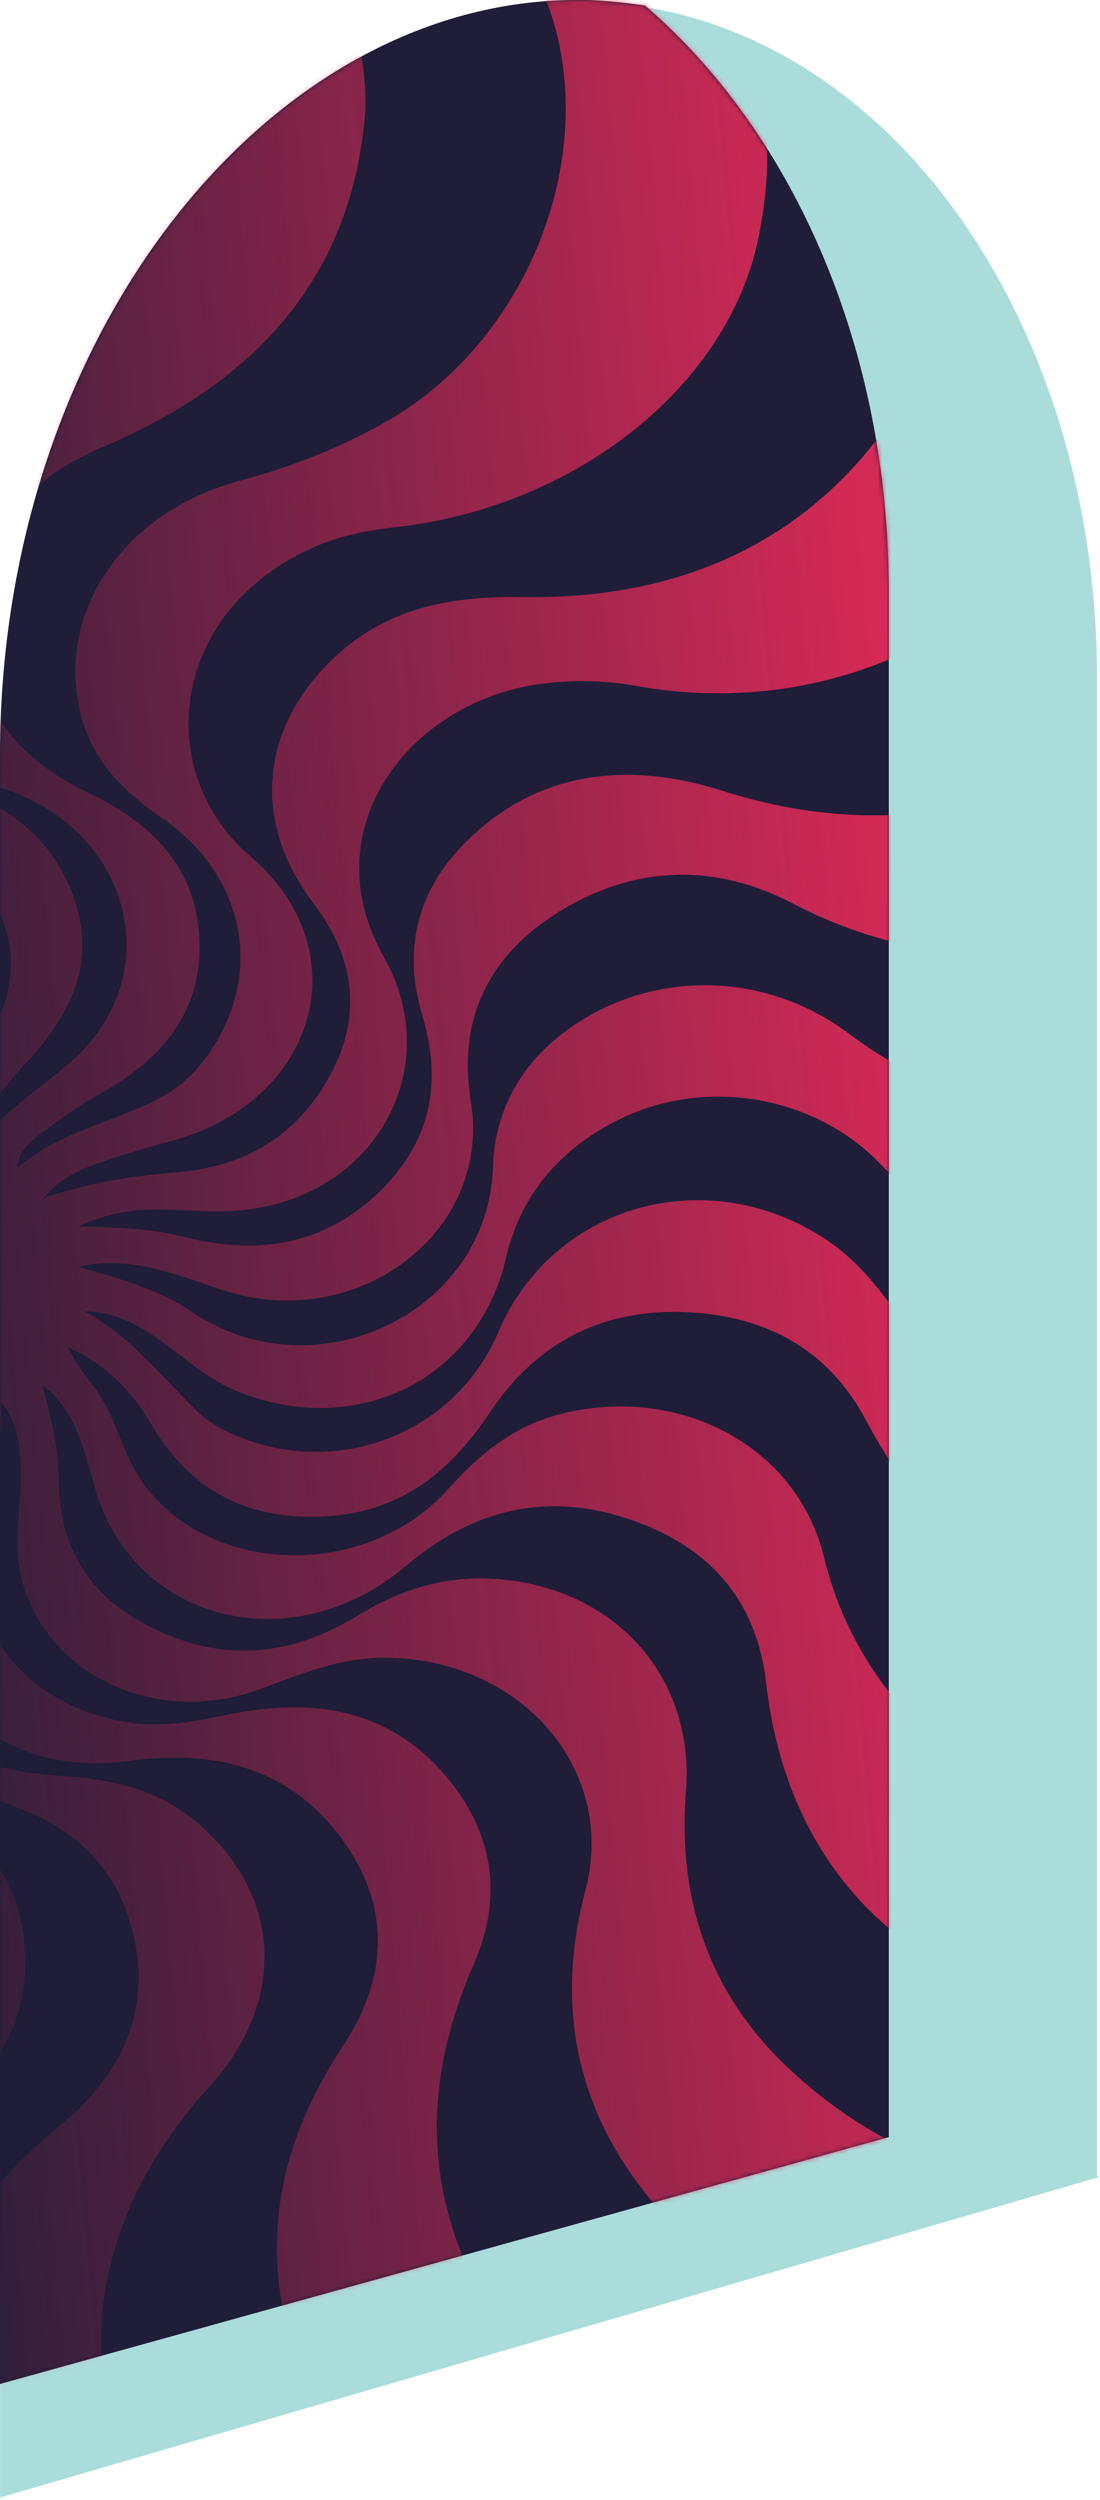 <svg width="250" height="568" viewBox="0 0 250 568" fill="none" xmlns="http://www.w3.org/2000/svg">
<path d="M0.021 171.622V541.643L202.02 485.56V134.304C202.02 79.486 180.55 30.361 146.614 1.265C142.459 0.633 138.304 0.211 133.917 6.10352e-05C132.994 6.10352e-05 132.07 6.10352e-05 131.147 6.10352e-05C61.198 6.10352e-05 0.021 76.113 0.021 171.622Z" fill="#AADCDB"/>
<path d="M0.021 541.544V567.442L249.922 494.591L202.487 485.327L0.021 541.544Z" fill="#AADCDB"/>
<path d="M146.49 1.583C180.234 30.673 201.96 79.788 201.96 134.595V485.569L249.34 494.844V154.199C249.34 76.415 205.889 11.28 146.49 1.583Z" fill="#AADCDB"/>
<path d="M0.002 171.622V541.643L202 485.56V134.304C202 79.486 180.531 30.361 146.595 1.265C142.439 0.633 138.284 0.211 133.898 0C132.974 0 132.051 0 131.128 0C61.178 0 0.002 76.113 0.002 171.622Z" fill="#1F1D37"/>
<path fill-rule="evenodd" clip-rule="evenodd" d="M98.836 497.58C135.215 497.58 164.707 470.14 164.707 436.286C164.707 428.359 163.089 420.785 160.148 413.827C160.929 417.074 161.344 420.451 161.344 423.914C161.344 449.305 139.218 469.885 111.928 469.885C84.638 469.885 62.519 449.305 62.519 423.914C62.519 398.523 84.638 377.943 111.928 377.943C115.39 377.943 118.767 378.27 122.024 378.905C114.813 376.379 106.997 374.998 98.836 374.998C62.449 374.998 32.957 402.431 32.957 436.286C32.957 470.14 62.456 497.58 98.836 497.58Z" fill="#1F1D37"/>
<mask id="mask0_3500_28581" style="mask-type:alpha" maskUnits="userSpaceOnUse" x="0" y="0" width="202" height="542">
<path d="M0.002 171.622V541.643L202 485.56V134.304C202 79.486 180.53 30.361 146.595 1.265C142.439 0.633 138.284 0.211 133.898 6.10352e-05C132.974 6.10352e-05 132.051 6.10352e-05 131.128 6.10352e-05C61.178 6.10352e-05 0.002 76.113 0.002 171.622Z" fill="#686FAB"/>
</mask>
<g mask="url(#mask0_3500_28581)">
<path d="M-291.852 -19.305L-235.287 -63.287C-230.054 -42.813 -218.952 -25.112 -205.329 -8.492C-201.479 -3.796 -197.526 -2.279 -190.836 -3.393C-156.287 -9.186 -129.676 3.474 -110.246 27.952C-87.03 57.212 -88.04 88.569 -107.374 119.933C-112.202 127.774 -114.435 135.968 -114.311 144.55C-113.898 170.359 -88.418 189.124 -60.028 184.947C-27.726 180.174 -3.205 200.469 -8.423 227.614C-9.618 233.806 -13.083 239.281 -15.11 245.206C-16.932 250.504 -18.665 255.809 -16.8 261.562C-14.078 252.335 -7.796 244.893 -2.973 236.758C2.356 227.762 4.242 218.419 0.412 208.519C-6.363 190.999 -19.982 182.122 -40.783 181.368C-58.054 180.744 -73.002 175.98 -81.998 161.288C-93.565 142.398 -90.164 124.804 -75.772 108.164C-53.675 82.602 -46.815 54.479 -60.002 24.364C-69.415 2.866 -84.994 -14.378 -110.829 -21.184C-120.074 -23.626 -129.812 -24.751 -139.531 -23.876C-145.17 -23.373 -147.811 -25.22 -150.3 -29.594C-163.844 -53.422 -170.272 -78.752 -169.705 -105.714C-169.661 -108.156 -168.246 -111.067 -171.482 -112.862C-102.193 -166.776 -32.833 -220.614 36.324 -274.668C40.717 -278.083 42.342 -277.835 45.938 -273.987C113.047 -201.906 180.36 -129.983 247.625 -58.023C244.678 -58.885 243.296 -61.32 241.466 -63.256C230.29 -75.078 219.045 -86.864 208.122 -98.882C204.656 -102.701 201.792 -103.142 198.01 -99.474C194.757 -96.328 191.461 -93.206 187.984 -90.278C166.962 -72.57 155.289 -50.019 146.875 -25.783C145.508 -21.864 145.812 -18.76 149.605 -15.681C172.618 3.025 177.802 27.157 172.405 53.844C165.53 87.82 130.749 115.33 89.518 119.823C82.877 120.545 76.529 121.935 70.681 124.616C38.171 139.461 34.911 175.815 56.967 194.63C81.792 215.808 72.278 250.007 39.374 259.094C33.596 260.694 27.824 262.345 22.198 264.33C17.541 265.973 13.107 268.189 9.972 272.194C19.916 268.736 30.056 267.179 40.477 266.299C57.016 264.917 68.73 256.816 75.675 243.036C82.483 229.531 80.052 216.77 71.234 205.224C56.902 186.468 59.004 164.416 77.251 148.231C88.912 137.895 103.062 135.402 118.542 135.666C150.623 136.215 177.889 125.876 197.497 102.119C219.034 76.004 226.008 39.842 200.432 11.726C195.716 6.547 195.862 2.924 199.04 -2.57C211.375 -23.901 227.763 -42.075 248.623 -56.932C263.444 -41.077 278.255 -25.232 293.076 -9.377C291.858 -8.99 290.41 -8.872 289.443 -8.195C273.54 3.051 259.263 15.701 247.877 30.956C244.581 35.367 243.843 39.002 246.81 43.955C253.619 55.308 257.782 67.432 256.201 80.792C250.224 131.091 199.314 165.582 144.907 155.889C137.306 154.539 129.837 154.374 122.326 155.455C92.815 159.701 70.88 188.571 87.205 217.33C101.023 241.673 86.498 270.399 57.238 274.692C50.968 275.61 44.701 275.108 38.434 274.83C31.226 274.5 24.345 275.52 17.82 278.634C25.974 278.863 33.992 278.993 41.851 281.02C58.755 285.364 74.086 282.756 86.486 270.52C98.246 258.912 100.445 245.612 95.945 230.615C91.749 216.633 94.211 203.259 105.365 191.824C120.556 176.261 140.714 172.214 164.159 179.665C185.389 186.413 206.814 187.39 228.751 180.71C265.741 169.436 305.521 127.418 285.103 81.63C283.408 77.816 284.896 75.651 287.674 72.931C302.222 58.614 320.021 48.507 338.549 39.27L385.022 88.987C362.518 94.149 342.692 104.376 323.866 116.495C319.093 119.572 317.454 123.31 318.369 128.757C319.791 137.17 321.1 145.708 318.531 154.276C301.837 210.052 234.262 233.517 180.152 205.267C163.02 196.322 145.166 196.43 128.164 206.478C110.701 216.809 104.012 231.864 107.015 250.284C111.871 279.935 81.159 303.217 50.4 293.055C46.005 291.6 41.651 289.966 37.166 288.769C30.865 287.098 24.424 286.209 17.82 287.816C26.8 290.464 35.922 292.797 43.427 297.935C71.357 317.054 111.013 298.537 112.049 265.052C112.417 253.306 117.526 242.764 127.856 234.806C146.796 220.229 173.298 220.189 192.745 234.724C226.276 259.79 268.326 262.088 304.777 240.744C327.139 227.649 341.633 210.183 342.197 185.108C342.246 182.737 342.868 180.312 342.602 177.981C342.073 173.503 344.235 171.169 348.572 169.139C373.887 157.313 400.538 151.297 428.86 151.56C433.389 151.603 438.209 153.268 442.607 150.613L525.45 239.24C520.249 242.146 516.246 240.554 511.48 237.635C466.737 210.2 418.255 206.335 366.901 221.163C360.761 222.932 357.455 225.82 356.58 232.043C353.449 254.373 338.929 270.143 318.72 281.695C279.942 303.84 230.516 296.453 200.179 264.554C185.598 249.222 160.974 244.534 141.071 254.168C127.197 260.869 118.28 271.629 114.994 285.811C108.649 313.216 81.484 326.91 54.387 316.308C47.334 313.542 42.057 308.519 36.119 304.346C31.204 300.889 26.023 297.992 19.18 297.919C29.702 303.662 36.596 312.616 44.684 320.512C47.893 323.634 52.038 325.712 56.479 327.261C79.266 335.186 104.017 324.47 113.258 302.652C125.581 273.548 161.046 263.665 188.02 281.828C194.371 286.11 199.066 291.754 203.312 297.765C223.746 326.651 266.703 343.548 307.771 330.055C323.251 324.961 339.211 319.979 348.469 305.894C352.939 299.115 358.379 292.552 360.178 284.826C362.172 276.221 368.064 274.476 376.262 273.664C438.607 267.46 489.842 285.031 529.002 329.703C545.278 348.272 538.797 376.043 515.3 387.502C508.838 390.66 505.48 389.78 501.225 384.672C467.994 344.964 422.68 328.258 368.322 328.979C362.657 329.054 359.128 330.771 356.783 335.599C339.617 371.082 285.931 384.906 249.427 371.222C224.095 361.729 208.301 344.166 196.664 322.401C188.077 306.345 173.267 298.171 153.384 298.066C134.525 297.967 120.763 306.745 111.395 320.823C102.638 333.978 91.612 343.391 74.319 344.501C55.972 345.683 42.927 338.264 34.346 323.548C30.08 316.227 24.103 309.9 15.557 306.205C17.071 309.358 19.023 312.114 21.118 314.778C26.194 321.208 27.423 329.304 31.852 335.976C46.561 358.115 83.025 359.306 101.759 338.394C108.693 330.651 116.606 323.975 127.46 321.247C154.352 314.465 181.145 328.477 187.28 353.849C196.855 393.417 234.702 420.166 279.835 418.537C307.81 417.539 328.395 406.833 343.84 386.406C346.582 382.781 349.147 382.168 353.52 382.799C386.328 387.505 415.354 399.37 440.058 419.373C449.507 427.013 459.572 434.379 463.305 446.221L422.386 478.038C420.307 475.791 416.914 477.142 416.103 478.053C413.092 481.457 411.593 479.898 409.343 477.579C390.494 458.193 366.816 445.491 340.33 436.41C331.002 433.212 324.205 433.588 316.72 440.677C298.552 457.903 275.233 462.037 250.739 458.555C206.059 452.199 178.971 424.643 174.114 382.339C171.98 363.804 161.509 351.136 142.192 344.899C123.252 338.778 106.728 343.489 92.359 355.707C66.375 377.778 29.838 368.505 21.44 337.577C20.378 333.662 19.272 329.744 17.797 325.964C16.136 321.675 13.742 317.714 9.583 314.732C11.576 321.955 13.33 328.99 13.357 336.378C13.415 352.981 21.663 364.784 38.411 371.563C53.691 377.748 67.814 375.315 81.456 366.966C90.153 361.64 99.757 358.353 110.289 358.637C138.466 359.367 158.014 380.057 155.892 406.978C153.974 431.295 160.967 452.938 179.591 470.26C203.184 492.21 232.086 501.185 265.737 493.254C275.937 490.847 285.766 486.023 293.955 479.375C296.709 477.141 298.957 476.811 302.283 478.369C320.892 487.116 338.246 497.344 352.032 511.914C354.905 514.943 359.142 517.808 359.962 521.332C361.041 525.887 354.275 526.631 351.444 529.561C349.107 531.974 350.462 532.023 352.582 532.334L347.768 536.077C345.777 533.836 344.265 535.553 342.476 536.552C332.087 542.335 323.839 550.409 314.966 557.813C311.213 560.935 308.601 561.231 305.318 556.785C295.782 543.893 282.557 534.281 269.331 524.689C263.134 520.194 257.323 519.58 250.099 523.368C217.915 540.274 174.357 527.447 153.627 506.182C131.975 483.974 125.413 458.412 133.062 429.377C140.277 401.968 118.369 376.841 87.603 376.632C77.207 376.559 68.319 380.391 59.061 383.782C31.586 393.853 3.179 376.002 3.934 349.286C4.078 344.526 4.779 339.763 4.688 335.019C4.589 329.31 4.309 323.518 0.263 318.545C0.704 328.244 -2.021 337.38 -4.326 346.675C-9.833 368.93 6.298 388.788 31.125 391.581C39.158 392.483 46.657 390.478 54.353 389.085C72.999 385.71 89.146 389.243 101.191 403.375C112.366 416.485 114.333 431.062 107.629 446.39C98.445 467.38 96.239 488.319 104.036 509.823C116.064 542.967 162.742 575.672 210.723 556.747C214.566 555.233 217.147 555.616 219.745 558.15C231.244 569.384 242.777 580.611 250.393 594.584C252.629 598.687 253.173 603.471 256.312 607.208L202.155 649.318C196.004 628.532 186.488 609.28 172.138 592.106C168.431 587.672 164.769 585.779 158.366 587.044C119.444 594.762 79.647 569.529 67.942 537.664C58.62 512.306 62.515 488.17 77.865 465.017C88.801 448.525 88.752 431.598 76.393 416.087C64.997 401.805 48.843 397.419 29.511 400.059C14.115 402.175 0.282 398.093 -10.074 387.37C-21.06 376.017 -22.581 362.829 -16.317 348.72C-14.642 344.954 -12.695 341.256 -11.248 337.424C-9.561 332.959 -8.263 328.367 -9.467 323.61C-12.908 330.224 -15.793 336.853 -20.317 342.796C-30.278 355.862 -32.657 369.525 -24.391 383.815C-16.373 397.662 -2.549 402.423 13.714 403.458C24.541 404.147 34.962 406.291 43.39 412.951C63.82 429.092 65.966 453.888 47.502 474.199C16.648 508.157 17.151 546.735 36.544 573.463C46.315 586.917 57.321 599.692 75.803 604.19C86.427 606.773 97.347 608.006 108.355 607.733C112.419 607.634 114.576 608.607 116.313 611.755C128.09 633.225 135.203 655.82 134.778 680.133C134.613 689.071 136.895 698.849 126.865 705.528C128.3 705.196 129.724 704.873 131.149 704.53L39.683 775.65C37.995 771.532 31.941 769.502 37.463 762.67C70.605 721.689 76.17 676.973 58.983 629.662C57.134 624.548 54.119 622.19 47.984 621.697C21.524 619.557 3.085 606.123 -9.448 585.913C-30.361 552.156 -21.218 511.135 12.852 483.598C28.741 470.758 35.089 455.072 29.515 436.636C24.189 418.978 9.506 410.406 -9.523 407.08C-20.904 405.086 -30.74 400.789 -37.586 391.909C-50.267 375.454 -48.644 360.026 -32.083 342.614C-26.101 336.32 -20.939 329.768 -19.575 321.223C-26.477 329.781 -34.998 336.762 -43.426 343.931C-65.347 362.544 -56.55 397.323 -28.256 405.559C-9.662 410.977 2.959 421.656 5.374 439.935C7.869 458.88 -1.327 473.253 -18.48 483.716C-25.969 488.289 -32.977 493.309 -39.427 499.015C-81.168 535.932 -72.878 614.835 -5.594 628.232C-1.899 628.961 -0.715 630.783 -0.237 634.051C8.424 693.274 -13.055 741.685 -64.52 779.762C-88.544 797.527 -120.637 784.781 -129.414 767.099C-131.318 763.261 -131.293 761.021 -127.072 758.243C-81.419 728.157 -61.314 686.656 -60.321 636.65C-60.207 631.036 -61.996 627.388 -68.015 625.107C-88.685 617.289 -100.442 602.243 -107.528 583.546C-121.555 546.618 -100.317 502.351 -60.144 485.411C-52.692 482.267 -45.543 478.91 -39.169 474.122C-22.724 461.746 -16.962 439.385 -26.837 422.951C-32.371 413.741 -40.364 406.835 -50.934 401.597C-76.589 388.847 -80.294 360.093 -59.165 342.19C-54.789 338.489 -49.202 335.973 -44.214 332.86C-38.552 329.335 -33.238 325.483 -30.304 319.506C-37.605 324.101 -45.254 327.79 -53.39 330.514C-69.684 335.961 -79.734 346.22 -82.136 361.88C-84.498 377.229 -77.699 389.038 -64.431 398.207C-45.67 411.185 -40.795 430.052 -50.96 449.658C-57.861 462.975 -70.096 470.696 -85.145 474.317C-102.088 478.402 -116.609 485.923 -129.665 496.523C-163.29 523.825 -174.476 587.562 -122.469 616.142C-118.745 618.192 -118.44 620.363 -119.127 623.696C-127.789 666.21 -150.085 701.053 -189.676 726.219C-192.203 727.829 -195.378 728.88 -196.734 731.764L-239.167 686.37C-236.707 686.155 -234.776 684.953 -232.896 683.584C-205.758 663.771 -187.547 638.543 -176.97 608.594C-175.046 603.16 -176.107 599.468 -180.692 595.475C-204.986 574.331 -209.549 548.017 -198.743 520.093C-185.375 485.548 -156.08 467.864 -116.983 463.09C-96.223 460.553 -81.086 451.135 -73.744 432.977C-66.726 415.65 -72.531 400.791 -85.665 387.898C-97.19 376.59 -101.243 363.673 -95.671 348.534C-90.432 334.307 -78.587 327.281 -63.528 323.671C-54.032 321.401 -44.443 319.32 -37.171 312.36C-46.228 314.698 -55.226 316.656 -64.61 317.066C-82.138 317.835 -95.005 325.302 -102.268 340.188C-108.978 353.953 -106.304 366.618 -97.359 378.588C-91.052 387.047 -87.772 396.404 -89.149 406.825C-92.191 430.094 -115.511 447.256 -142.629 446.281C-178.761 445 -209.255 456.244 -229.1 484.459C-244.524 506.4 -253.015 530.62 -237.754 555.951C-234.765 560.905 -231.299 565.658 -227.567 570.184C-224.334 574.109 -224.517 577.405 -227.002 581.838C-240.224 605.445 -259.824 623.895 -282.609 639.895L-327.062 592.34C-323.648 592.746 -320.984 591.216 -318.431 589.455C-302.325 578.406 -288.344 565.482 -276.42 550.648C-272.588 545.877 -271.956 541.728 -275.247 536.429C-287.098 517.369 -286.966 497.389 -277.912 477.284C-261.386 440.582 -218.723 419.168 -175.761 425.888C-166.17 427.389 -156.697 428.497 -146.998 426.667C-116.167 420.853 -99.559 389.463 -113.812 364.188C-117.658 357.362 -119.753 350.051 -118.742 342.173C-115.941 320.603 -97.522 306.58 -73.469 307.922C-64.496 308.429 -55.595 308.88 -46.961 305.488C-55.63 305.174 -64.024 303.975 -72.343 302.101C-88.142 298.539 -102.163 302.238 -113.369 312.948C-125.067 324.134 -127.414 337.587 -123.053 352.169C-120.249 361.504 -119.737 370.923 -124.052 380.158C-134.405 402.298 -161.399 413.061 -187.753 405.277C-199.95 401.678 -212.126 399.013 -225.149 398.464C-276.494 396.339 -336.126 445.954 -312.453 501.361C-310.716 505.442 -312.047 507.82 -315.096 510.695C-331.082 525.72 -349.682 537.214 -370.488 545.815L-416.961 496.098C-391.936 490.899 -369.898 480.015 -349.418 466.106C-345.512 463.46 -344.262 460.417 -345.174 456.218C-346.785 448.736 -348.032 441.176 -346.399 433.542C-340.036 403.753 -320.209 383.633 -289.958 372.597C-261.081 362.07 -233.037 365.814 -206.26 379.298C-178.239 393.4 -141.801 379.512 -134.812 352.484C-132.671 344.213 -133.867 336.464 -134.092 328.464C-134.846 300.756 -106.174 281.672 -77.752 290.89C-73.334 292.326 -68.984 293.889 -64.522 295.217C-58.761 296.933 -52.867 297.502 -46.733 296.372C-56.983 293.61 -65.727 288.614 -74.747 283.944C-85.985 278.124 -97.933 277.616 -110.201 282.433C-127.367 289.192 -136.652 300.78 -137.677 317.758C-138.636 333.696 -144.964 346.959 -161.005 355.344C-181.292 365.968 -200.386 363.438 -218.125 351.308C-255.384 325.856 -297.578 324.248 -333.714 348.109C-347.137 356.96 -360.22 366.797 -364.288 382.633C-366.614 391.683 -369.049 400.818 -367.933 410.215C-367.535 413.62 -368.42 415.875 -372.159 417.7C-400.684 431.65 -430.972 438.067 -463.073 437.141C-465.906 437.067 -468.804 436.279 -471.541 437.753L-553.374 350.208C-550.058 348.152 -547.428 348.943 -544.167 350.831C-535.64 355.773 -527.177 361.137 -517.876 364.617C-476.693 380.039 -434.803 381.453 -392.373 366.639C-387.683 365.009 -385.202 362.949 -384.487 358.156C-381.896 340.763 -373.448 326.411 -358.811 314.19C-323.45 284.698 -266.165 284.575 -229.932 318.645C-224.231 324.01 -218.23 328.564 -210.993 331.97C-182.696 345.279 -146.678 328.34 -141.645 299.418C-139.084 284.66 -130.685 273.725 -115.224 267.788C-99.324 261.676 -85.024 264.368 -72.026 273.915C-68.79 276.288 -65.593 278.73 -62.19 280.88C-57.674 283.733 -52.958 286.355 -46.955 286.485C-56.691 281.028 -63.495 272.992 -71.053 265.618C-74.986 261.789 -80.074 259.325 -85.71 257.809C-108.353 251.75 -130.629 262.446 -139.417 283.37C-146.575 300.414 -159.723 311.16 -179.985 313.495C-199.931 315.791 -215.676 308.306 -226.485 294.053C-240.119 276.043 -257.14 263.037 -280.276 256.428C-320.834 244.832 -369.542 262.735 -384.685 298.026C-390.794 312.257 -399.044 315.481 -413.249 316.448C-475.236 320.657 -524.992 300.778 -563.419 257.067C-579.148 239.173 -567.987 211.85 -549.759 202.492C-543.432 199.233 -539.181 198.467 -533.728 204.902C-500.436 244.096 -455.219 260.654 -401.112 259.643C-393.514 259.501 -387.961 257.815 -384.539 250.582C-378.655 238.112 -368.655 228.712 -355.419 222.173C-305.025 197.247 -247.626 215.009 -224.595 262.703C-212.354 288.049 -177.868 296.284 -152.679 280.3C-144.542 275.131 -139.487 268.288 -134.592 260.786C-119.969 238.367 -87.936 234.307 -68.206 252.412C-63.701 256.542 -60.469 261.867 -57.003 266.843C-53.682 271.596 -49.409 275.123 -43.367 277.162C-49.426 270.19 -52.604 261.967 -56.739 254.208C-67.58 233.895 -93.833 226.686 -115.974 237.594C-123.175 241.14 -127.925 246.886 -133.193 252.233C-146.365 265.555 -162.35 270.687 -181.432 266.17C-199.718 261.837 -211.26 250.823 -216.045 234.61C-222.638 212.283 -236.146 195.164 -257.178 182.29C-282.24 166.951 -339.353 163.524 -363.744 191.412C-367.522 195.73 -371.757 199.714 -375.345 204.146C-377.846 207.229 -380.384 208.138 -384.633 207.617C-430.995 201.84 -468.952 182.866 -497.725 149.416C-500.27 146.449 -502.483 145.482 -506.075 147.398L-450.714 104.352C-450.187 107.339 -448.045 109.387 -445.918 111.484C-424.204 132.935 -397.355 146.606 -366.637 154.635C-360.997 156.11 -356.893 155.588 -352.718 151.427C-342.165 140.907 -329.559 133.382 -313.874 130.798C-256.599 121.369 -210.498 152.302 -203.419 204.674C-200.999 222.538 -191.038 235.883 -172.151 242.082C-152.692 248.47 -135.129 244.071 -120.07 231.055C-101.952 215.399 -76.527 214.163 -59.834 228.152C-51.719 234.944 -49.105 244.054 -46.55 253.303C-44.755 259.802 -42.407 266.095 -36.297 270.563C-39.02 262.603 -40.738 254.607 -41.143 246.28C-41.895 230.758 -50.444 219.9 -65.963 213.881C-80.836 208.107 -95.017 210.212 -108.343 218.633C-117.473 224.407 -127.647 227.596 -138.588 227.63C-164.77 227.701 -185.767 207.484 -185.25 182.67C-185.031 171.432 -185.758 160.538 -188.814 149.532C-201.771 102.832 -275.288 68.694 -325.766 108.204C-329.294 110.966 -332.019 110.696 -335.549 109.055C-345.978 104.212 -356.151 99.02 -365.705 92.824C-378.278 84.664 -387.938 73.774 -398.932 64.125L-345.978 22.95C-334.779 38.355 -319.568 50.026 -303.683 61.172C-297.118 65.772 -291.595 66.144 -283.918 62.507C-252.393 47.587 -222.207 52.578 -195.668 70.875C-164.659 92.266 -154.505 121.959 -163.119 156.988C-169.863 184.479 -146.134 210.243 -115.533 208.808C-107.253 208.416 -99.666 206.306 -92.184 203.082C-59.944 189.194 -29.158 207.566 -30.687 239.68C-30.838 243.009 -31.336 246.345 -31.309 249.664C-31.272 254.973 -30.796 260.24 -27.261 264.844C-27.727 255.875 -25.536 247.303 -23.429 238.685C-17.896 215.924 -33.563 196.228 -58.903 193.442C-67.005 192.556 -74.43 194.951 -82.086 196.388C-98.759 199.517 -113.773 197.305 -126.206 186.05C-142.871 170.957 -143.521 153.097 -136.38 133.902C-134.28 128.256 -131.736 122.751 -130.873 116.76C-125.347 78.495 -144.105 46.889 -181.952 30.012C-192.932 25.112 -203.924 21.49 -216.438 23.177C-224.991 24.321 -233.728 24.956 -241.725 28.207C-248.099 30.793 -252.315 28.994 -256.758 24.797C-270.688 11.608 -282.742 -2.778 -291.831 -19.171L-291.852 -19.305ZM-6.153 261.925C-0.572 253.2 8.652 247.838 16.321 241.035C38.37 221.446 29.849 188.542 0.537 179.083C-12.352 174.921 -23.615 168.897 -29.7 157.185C-40.993 135.432 -32.792 113.546 -7.63 97.956C11.329 86.201 24.456 70.674 31.431 50.656C43.055 17.336 28.348 -35.86 -25.654 -45.364C-30.035 -46.138 -30.647 -48.237 -31.199 -51.541C-41.486 -112.859 -20.013 -162.833 33.685 -202.478C54.517 -217.854 88.704 -206.382 98.062 -188.145C100.164 -184.05 100.191 -181.42 95.341 -178.116C50.42 -147.423 30.279 -105.895 29.969 -55.803C29.927 -49.089 32.102 -44.939 39.35 -42.343C71.539 -30.829 84.933 6.088 82.841 27.461C79.34 63.068 58.33 86.814 23.09 101.673C4.902 109.339 -5.371 122.983 -5.86 141.336C-6.329 159.132 2.97 172.059 20.201 180.198C34.758 187.057 44.351 197.142 45.283 212.767C46.242 228.8 37.846 240.05 23.183 248.242C18.934 250.612 14.845 253.306 11.044 256.243C8.013 258.581 4.281 260.681 3.991 265.329C12.3 258.01 23.185 255.537 32.986 251.126C37.724 248.991 41.951 246.265 45.241 242.27C60.455 223.796 56.842 199.654 36.913 185.96C28.96 180.498 22.12 174.003 19.152 164.981C11.316 141.213 26.831 116.569 54.524 109.221C65.976 106.177 76.705 101.959 86.906 96.285C132.528 70.946 145.072 1.525 102.326 -27.108C98.777 -29.481 95.357 -32.029 91.734 -34.326C88.94 -36.092 87.561 -37.968 88.159 -41.419C95.453 -83.373 116.526 -118.123 154.19 -144.106C159.247 -147.59 160.493 -149.791 155.982 -154.551C119.542 -193.089 83.296 -231.777 47.193 -270.577C42.809 -275.268 39.834 -275.493 34.535 -271.335C8.609 -250.915 -17.895 -231.09 -43.711 -210.551C-54.02 -202.348 -64.101 -194.547 -72.117 -183.312C-103.034 -139.973 -108.919 -95.178 -90.988 -47.381C-89.097 -42.356 -86.33 -39.73 -80.147 -39.163C-65.892 -37.853 -52.708 -33.753 -41.553 -25.2C1.673 7.949 1.184 66.187 -42.266 100.699C-57.866 113.091 -63.804 129.037 -58.141 147.235C-52.596 165.04 -38.237 174.442 -18.759 177.382C0.324 180.256 13.435 190.591 17.718 207.045C21.293 220.764 14.998 231.705 5.667 241.798C0.235 247.682 -4.839 253.681 -6.106 261.908L-6.153 261.925Z" fill="url(#paint0_linear_3500_28581)"/>
</g>
<defs>
<linearGradient id="paint0_linear_3500_28581" x1="248.392" y1="221.5" x2="-50.104" y2="247.885" gradientUnits="userSpaceOnUse">
<stop stop-color="#F22C5B"/>
<stop offset="1" stop-color="#F22C5B" stop-opacity="0"/>
</linearGradient>
</defs>
</svg>
